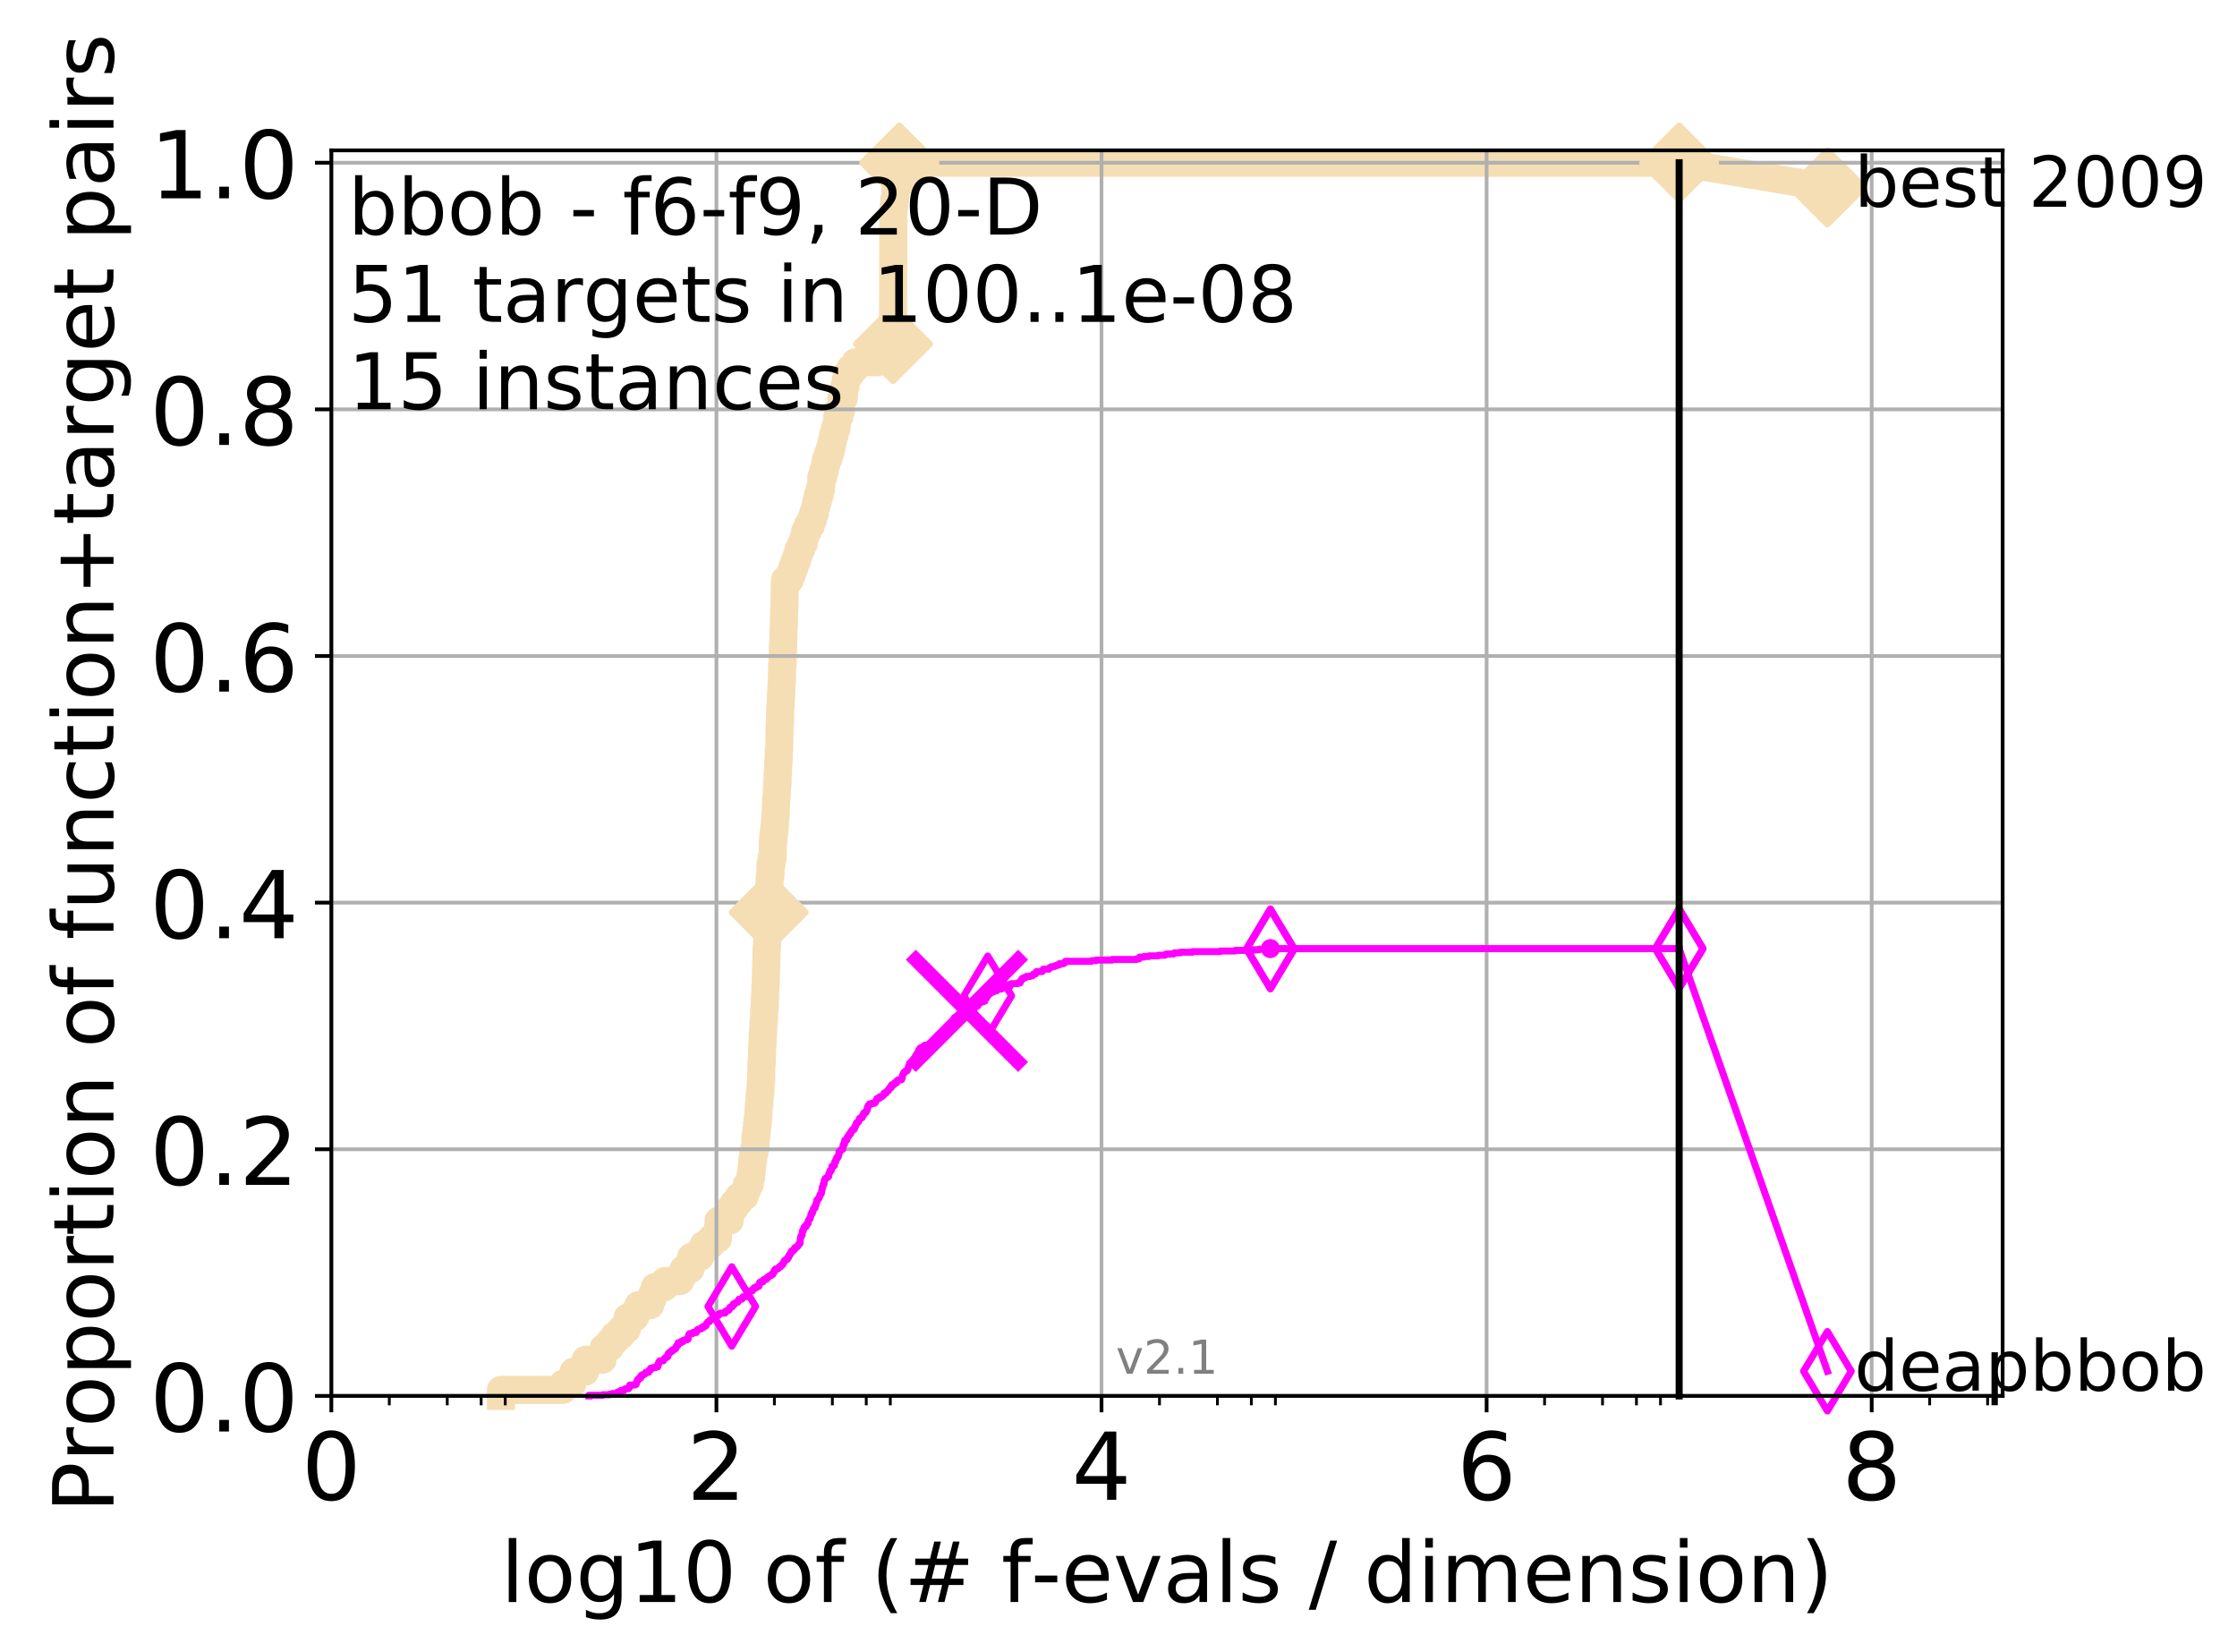 <?xml version="1.0" encoding="utf-8" standalone="no"?>
<!DOCTYPE svg PUBLIC "-//W3C//DTD SVG 1.1//EN"
  "http://www.w3.org/Graphics/SVG/1.1/DTD/svg11.dtd">
<!-- Created with matplotlib (http://matplotlib.org/) -->
<svg height="353pt" version="1.1" viewBox="0 0 478 353" width="478pt" xmlns="http://www.w3.org/2000/svg" xmlns:xlink="http://www.w3.org/1999/xlink">
 <defs>
  <style type="text/css">
*{stroke-linecap:butt;stroke-linejoin:round;}
  </style>
 </defs>
 <g id="figure_1">
  <g id="patch_1">
   <path d="M 0 353.222 
L 478.829 353.222 
L 478.829 0 
L 0 0 
z
" style="fill:#ffffff;"/>
  </g>
  <g id="axes_1">
   <g id="patch_2">
    <path d="M 70.8 298.245 
L 427.92 298.245 
L 427.92 32.133 
L 70.8 32.133 
z
" style="fill:#ffffff;"/>
   </g>
   <g id="line2d_1">
    <path d="M 107.039 298.245 
L 107.039 296.954 
L 120.285 296.954 
L 120.285 295.662 
L 122.296 295.662 
L 122.296 294.371 
L 122.544 294.371 
L 122.544 293.079 
L 125.029 293.079 
L 125.029 291.788 
L 125.157 291.788 
L 125.157 290.496 
L 128.774 290.496 
L 128.774 289.204 
L 129.016 289.204 
L 129.016 287.913 
L 130.34 287.913 
L 130.34 286.621 
L 131.333 286.621 
L 131.333 285.33 
L 132.698 285.33 
L 132.698 284.038 
L 133.914 284.038 
L 133.914 282.747 
L 134.122 282.747 
L 134.122 281.455 
L 135.703 281.455 
L 135.703 280.164 
L 136.398 280.164 
L 136.398 278.872 
L 138.937 278.872 
L 138.937 277.58 
L 139.423 277.58 
L 139.423 276.289 
L 139.934 276.289 
L 139.934 274.997 
L 142.043 274.997 
L 142.043 273.706 
L 145.333 273.706 
L 145.333 272.414 
L 146.076 272.414 
L 146.076 271.123 
L 147.584 271.123 
L 147.681 268.54 
L 149.605 268.54 
L 149.605 267.248 
L 150.349 267.248 
L 150.349 265.956 
L 151.923 265.956 
L 151.923 264.665 
L 153.413 264.665 
L 153.431 262.082 
L 153.544 262.082 
L 153.544 260.79 
L 155.914 260.79 
L 155.952 258.207 
L 156.915 258.207 
L 156.915 256.916 
L 157.876 256.916 
L 157.876 255.624 
L 159.13 255.624 
L 159.13 254.333 
L 159.595 254.333 
L 159.595 253.041 
L 160.205 253.041 
L 160.205 251.749 
L 160.473 251.749 
L 160.473 250.458 
L 160.62 250.458 
L 160.62 249.166 
L 160.737 249.166 
L 160.737 247.875 
L 160.928 247.875 
L 160.928 246.583 
L 161.174 246.583 
L 161.174 245.292 
L 161.428 245.292 
L 161.439 242.709 
L 161.623 242.709 
L 161.623 241.417 
L 161.772 241.417 
L 161.772 240.125 
L 161.909 240.125 
L 161.909 238.834 
L 162.023 238.834 
L 162.125 236.251 
L 162.233 236.251 
L 162.334 233.668 
L 162.456 233.668 
L 162.562 231.085 
L 162.63 231.085 
L 162.698 227.21 
L 162.776 227.21 
L 162.854 223.335 
L 162.926 223.335 
L 162.993 220.752 
L 163.059 220.752 
L 163.141 218.169 
L 163.232 218.169 
L 163.303 215.586 
L 163.374 215.586 
L 163.459 213.003 
L 163.499 213.003 
L 163.559 210.42 
L 163.618 210.42 
L 163.702 206.545 
L 163.737 206.545 
L 163.81 202.67 
L 163.893 202.67 
L 163.957 200.087 
L 164.044 200.087 
L 164.15 196.213 
L 164.208 196.213 
L 164.308 191.046 
L 164.37 191.046 
L 164.479 187.172 
L 164.639 187.172 
L 164.653 184.589 
L 164.885 184.589 
L 164.885 183.297 
L 165.096 183.297 
L 165.174 179.422 
L 165.273 179.422 
L 165.273 178.131 
L 165.422 178.131 
L 165.422 176.839 
L 165.551 176.839 
L 165.649 174.256 
L 165.75 174.256 
L 165.855 170.381 
L 165.951 170.381 
L 166.042 167.798 
L 166.12 167.798 
L 166.18 165.215 
L 166.249 165.215 
L 166.3 162.632 
L 166.368 162.632 
L 166.423 160.049 
L 166.491 160.049 
L 166.588 154.883 
L 166.655 154.883 
L 166.726 151.008 
L 166.801 151.008 
L 166.879 148.425 
L 166.941 148.425 
L 167.007 145.842 
L 167.056 145.842 
L 167.137 141.967 
L 167.198 141.967 
L 167.299 138.093 
L 167.34 138.093 
L 167.428 134.218 
L 167.472 134.218 
L 167.56 130.343 
L 167.599 130.343 
L 167.694 125.177 
L 167.734 125.177 
L 167.734 123.885 
L 168.796 123.885 
L 168.796 122.594 
L 169.275 122.594 
L 169.275 121.302 
L 169.742 121.302 
L 169.742 120.011 
L 170.227 120.011 
L 170.227 118.719 
L 170.64 118.719 
L 170.64 117.428 
L 171.207 117.428 
L 171.207 116.136 
L 171.743 116.136 
L 171.743 114.845 
L 172.027 114.845 
L 172.027 113.553 
L 172.584 113.553 
L 172.584 112.261 
L 173.296 112.261 
L 173.296 110.97 
L 173.757 110.97 
L 173.757 109.678 
L 174.13 109.678 
L 174.13 108.387 
L 174.408 108.387 
L 174.408 107.095 
L 174.762 107.095 
L 174.762 105.804 
L 175.159 105.804 
L 175.159 104.512 
L 175.45 104.512 
L 175.491 101.929 
L 175.909 101.929 
L 175.909 100.637 
L 176.24 100.637 
L 176.24 99.346 
L 176.514 99.346 
L 176.514 98.054 
L 176.982 98.054 
L 176.982 96.763 
L 177.427 96.763 
L 177.427 95.471 
L 177.751 95.471 
L 177.751 94.18 
L 178.016 94.18 
L 178.016 92.888 
L 178.367 92.888 
L 178.367 91.597 
L 178.747 91.597 
L 178.747 90.305 
L 178.91 90.305 
L 178.91 89.013 
L 179.363 89.013 
L 179.363 87.722 
L 179.701 87.722 
L 179.789 85.139 
L 180.299 85.139 
L 180.398 82.556 
L 180.696 82.556 
L 180.696 81.264 
L 180.932 81.264 
L 180.932 79.973 
L 181.739 79.973 
L 181.739 78.681 
L 182.808 78.681 
L 182.808 77.389 
L 187.493 77.389 
L 187.493 76.098 
L 190.558 76.098 
L 190.558 74.806 
L 190.816 74.806 
L 190.888 45.101 
L 190.966 45.101 
L 190.966 43.809 
L 191.113 43.809 
L 191.113 42.517 
L 191.292 42.517 
L 191.349 39.934 
L 191.417 39.934 
L 191.417 38.643 
L 191.624 38.643 
L 191.624 37.351 
L 191.923 37.351 
L 191.923 36.06 
L 192.169 36.06 
L 192.169 34.768 
L 358.8 34.768 
L 358.8 34.768 
" style="fill:none;stroke:#f5deb3;stroke-linecap:square;stroke-width:6;"/>
   </g>
   <g id="line2d_2"/>
   <g id="line2d_3">
    <path d="M 358.8 34.768 
L 390.48 40.038 
" style="fill:none;stroke:#f5deb3;stroke-linecap:square;stroke-width:6;"/>
    <defs>
     <path d="M -0 7.778 
L 7.778 0 
L 0 -7.778 
L -7.778 -0 
z
" id="m0b60276005" style="stroke:#f5deb3;stroke-linejoin:miter;stroke-width:1.5;"/>
    </defs>
    <g>
     <use style="fill:#f5deb3;stroke:#f5deb3;stroke-linejoin:miter;stroke-width:1.5;" x="358.8" xlink:href="#m0b60276005" y="34.768"/>
     <use style="fill:#f5deb3;stroke:#f5deb3;stroke-linejoin:miter;stroke-width:1.5;" x="390.48" xlink:href="#m0b60276005" y="40.038"/>
    </g>
   </g>
   <g id="matplotlib.axis_1">
    <g id="xtick_1">
     <g id="line2d_4">
      <path clip-path="url(#p1c8615ef7b)" d="M 70.8 298.245 
L 70.8 32.133 
" style="fill:none;stroke:#b0b0b0;stroke-linecap:square;stroke-width:0.8;"/>
     </g>
     <g id="line2d_5">
      <defs>
       <path d="M 0 0 
L 0 3.5 
" id="m0d1764dac8" style="stroke:#000000;stroke-width:0.8;"/>
      </defs>
      <g>
       <use style="stroke:#000000;stroke-width:0.8;" x="70.8" xlink:href="#m0d1764dac8" y="298.245"/>
      </g>
     </g>
     <g id="text_1">
      <!-- 0 -->
      <defs>
       <path d="M 31.781 66.406 
Q 24.172 66.406 20.328 58.906 
Q 16.5 51.422 16.5 36.375 
Q 16.5 21.391 20.328 13.891 
Q 24.172 6.391 31.781 6.391 
Q 39.453 6.391 43.281 13.891 
Q 47.125 21.391 47.125 36.375 
Q 47.125 51.422 43.281 58.906 
Q 39.453 66.406 31.781 66.406 
M 31.781 74.219 
Q 44.047 74.219 50.516 64.516 
Q 56.984 54.828 56.984 36.375 
Q 56.984 17.969 50.516 8.266 
Q 44.047 -1.422 31.781 -1.422 
Q 19.531 -1.422 13.062 8.266 
Q 6.594 17.969 6.594 36.375 
Q 6.594 54.828 13.062 64.516 
Q 19.531 74.219 31.781 74.219 
" id="DejaVuSans-30"/>
      </defs>
      <g transform="translate(64.438 320.442)scale(0.2 -0.2)">
       <use xlink:href="#DejaVuSans-30"/>
      </g>
     </g>
    </g>
    <g id="xtick_2">
     <g id="line2d_6">
      <path clip-path="url(#p1c8615ef7b)" d="M 153.086 298.245 
L 153.086 32.133 
" style="fill:none;stroke:#b0b0b0;stroke-linecap:square;stroke-width:0.8;"/>
     </g>
     <g id="line2d_7">
      <g>
       <use style="stroke:#000000;stroke-width:0.8;" x="153.086" xlink:href="#m0d1764dac8" y="298.245"/>
      </g>
     </g>
     <g id="text_2">
      <!-- 2 -->
      <defs>
       <path d="M 19.188 8.297 
L 53.609 8.297 
L 53.609 0 
L 7.328 0 
L 7.328 8.297 
Q 12.938 14.109 22.625 23.891 
Q 32.328 33.688 34.812 36.531 
Q 39.547 41.844 41.422 45.531 
Q 43.312 49.219 43.312 52.781 
Q 43.312 58.594 39.234 62.25 
Q 35.156 65.922 28.609 65.922 
Q 23.969 65.922 18.812 64.312 
Q 13.672 62.703 7.812 59.422 
L 7.812 69.391 
Q 13.766 71.781 18.938 73 
Q 24.125 74.219 28.422 74.219 
Q 39.75 74.219 46.484 68.547 
Q 53.219 62.891 53.219 53.422 
Q 53.219 48.922 51.531 44.891 
Q 49.859 40.875 45.406 35.406 
Q 44.188 33.984 37.641 27.219 
Q 31.109 20.453 19.188 8.297 
" id="DejaVuSans-32"/>
      </defs>
      <g transform="translate(146.723 320.442)scale(0.2 -0.2)">
       <use xlink:href="#DejaVuSans-32"/>
      </g>
     </g>
    </g>
    <g id="xtick_3">
     <g id="line2d_8">
      <path clip-path="url(#p1c8615ef7b)" d="M 235.371 298.245 
L 235.371 32.133 
" style="fill:none;stroke:#b0b0b0;stroke-linecap:square;stroke-width:0.8;"/>
     </g>
     <g id="line2d_9">
      <g>
       <use style="stroke:#000000;stroke-width:0.8;" x="235.371" xlink:href="#m0d1764dac8" y="298.245"/>
      </g>
     </g>
     <g id="text_3">
      <!-- 4 -->
      <defs>
       <path d="M 37.797 64.312 
L 12.891 25.391 
L 37.797 25.391 
z
M 35.203 72.906 
L 47.609 72.906 
L 47.609 25.391 
L 58.016 25.391 
L 58.016 17.188 
L 47.609 17.188 
L 47.609 0 
L 37.797 0 
L 37.797 17.188 
L 4.891 17.188 
L 4.891 26.703 
z
" id="DejaVuSans-34"/>
      </defs>
      <g transform="translate(229.009 320.442)scale(0.2 -0.2)">
       <use xlink:href="#DejaVuSans-34"/>
      </g>
     </g>
    </g>
    <g id="xtick_4">
     <g id="line2d_10">
      <path clip-path="url(#p1c8615ef7b)" d="M 317.657 298.245 
L 317.657 32.133 
" style="fill:none;stroke:#b0b0b0;stroke-linecap:square;stroke-width:0.8;"/>
     </g>
     <g id="line2d_11">
      <g>
       <use style="stroke:#000000;stroke-width:0.8;" x="317.657" xlink:href="#m0d1764dac8" y="298.245"/>
      </g>
     </g>
     <g id="text_4">
      <!-- 6 -->
      <defs>
       <path d="M 33.016 40.375 
Q 26.375 40.375 22.484 35.828 
Q 18.609 31.297 18.609 23.391 
Q 18.609 15.531 22.484 10.953 
Q 26.375 6.391 33.016 6.391 
Q 39.656 6.391 43.531 10.953 
Q 47.406 15.531 47.406 23.391 
Q 47.406 31.297 43.531 35.828 
Q 39.656 40.375 33.016 40.375 
M 52.594 71.297 
L 52.594 62.312 
Q 48.875 64.062 45.094 64.984 
Q 41.312 65.922 37.594 65.922 
Q 27.828 65.922 22.672 59.328 
Q 17.531 52.734 16.797 39.406 
Q 19.672 43.656 24.016 45.922 
Q 28.375 48.188 33.594 48.188 
Q 44.578 48.188 50.953 41.516 
Q 57.328 34.859 57.328 23.391 
Q 57.328 12.156 50.688 5.359 
Q 44.047 -1.422 33.016 -1.422 
Q 20.359 -1.422 13.672 8.266 
Q 6.984 17.969 6.984 36.375 
Q 6.984 53.656 15.188 63.938 
Q 23.391 74.219 37.203 74.219 
Q 40.922 74.219 44.703 73.484 
Q 48.484 72.75 52.594 71.297 
" id="DejaVuSans-36"/>
      </defs>
      <g transform="translate(311.295 320.442)scale(0.2 -0.2)">
       <use xlink:href="#DejaVuSans-36"/>
      </g>
     </g>
    </g>
    <g id="xtick_5">
     <g id="line2d_12">
      <path clip-path="url(#p1c8615ef7b)" d="M 399.943 298.245 
L 399.943 32.133 
" style="fill:none;stroke:#b0b0b0;stroke-linecap:square;stroke-width:0.8;"/>
     </g>
     <g id="line2d_13">
      <g>
       <use style="stroke:#000000;stroke-width:0.8;" x="399.943" xlink:href="#m0d1764dac8" y="298.245"/>
      </g>
     </g>
     <g id="text_5">
      <!-- 8 -->
      <defs>
       <path d="M 31.781 34.625 
Q 24.75 34.625 20.719 30.859 
Q 16.703 27.094 16.703 20.516 
Q 16.703 13.922 20.719 10.156 
Q 24.75 6.391 31.781 6.391 
Q 38.812 6.391 42.859 10.172 
Q 46.922 13.969 46.922 20.516 
Q 46.922 27.094 42.891 30.859 
Q 38.875 34.625 31.781 34.625 
M 21.922 38.812 
Q 15.578 40.375 12.031 44.719 
Q 8.5 49.078 8.5 55.328 
Q 8.5 64.062 14.719 69.141 
Q 20.953 74.219 31.781 74.219 
Q 42.672 74.219 48.875 69.141 
Q 55.078 64.062 55.078 55.328 
Q 55.078 49.078 51.531 44.719 
Q 48 40.375 41.703 38.812 
Q 48.828 37.156 52.797 32.312 
Q 56.781 27.484 56.781 20.516 
Q 56.781 9.906 50.312 4.234 
Q 43.844 -1.422 31.781 -1.422 
Q 19.734 -1.422 13.25 4.234 
Q 6.781 9.906 6.781 20.516 
Q 6.781 27.484 10.781 32.312 
Q 14.797 37.156 21.922 38.812 
M 18.312 54.391 
Q 18.312 48.734 21.844 45.562 
Q 25.391 42.391 31.781 42.391 
Q 38.141 42.391 41.719 45.562 
Q 45.312 48.734 45.312 54.391 
Q 45.312 60.062 41.719 63.234 
Q 38.141 66.406 31.781 66.406 
Q 25.391 66.406 21.844 63.234 
Q 18.312 60.062 18.312 54.391 
" id="DejaVuSans-38"/>
      </defs>
      <g transform="translate(393.58 320.442)scale(0.2 -0.2)">
       <use xlink:href="#DejaVuSans-38"/>
      </g>
     </g>
    </g>
    <g id="xtick_6">
     <g id="line2d_14">
      <defs>
       <path d="M 0 0 
L 0 2 
" id="m8e123cdeae" style="stroke:#000000;stroke-width:0.6;"/>
      </defs>
      <g>
       <use style="stroke:#000000;stroke-width:0.6;" x="83.185" xlink:href="#m8e123cdeae" y="298.245"/>
      </g>
     </g>
    </g>
    <g id="xtick_7">
     <g id="line2d_15">
      <g>
       <use style="stroke:#000000;stroke-width:0.6;" x="95.57" xlink:href="#m8e123cdeae" y="298.245"/>
      </g>
     </g>
    </g>
    <g id="xtick_8">
     <g id="line2d_16">
      <g>
       <use style="stroke:#000000;stroke-width:0.6;" x="102.815" xlink:href="#m8e123cdeae" y="298.245"/>
      </g>
     </g>
    </g>
    <g id="xtick_9">
     <g id="line2d_17">
      <g>
       <use style="stroke:#000000;stroke-width:0.6;" x="107.956" xlink:href="#m8e123cdeae" y="298.245"/>
      </g>
     </g>
    </g>
    <g id="xtick_10">
     <g id="line2d_18">
      <g>
       <use style="stroke:#000000;stroke-width:0.6;" x="165.471" xlink:href="#m8e123cdeae" y="298.245"/>
      </g>
     </g>
    </g>
    <g id="xtick_11">
     <g id="line2d_19">
      <g>
       <use style="stroke:#000000;stroke-width:0.6;" x="177.856" xlink:href="#m8e123cdeae" y="298.245"/>
      </g>
     </g>
    </g>
    <g id="xtick_12">
     <g id="line2d_20">
      <g>
       <use style="stroke:#000000;stroke-width:0.6;" x="185.101" xlink:href="#m8e123cdeae" y="298.245"/>
      </g>
     </g>
    </g>
    <g id="xtick_13">
     <g id="line2d_21">
      <g>
       <use style="stroke:#000000;stroke-width:0.6;" x="190.241" xlink:href="#m8e123cdeae" y="298.245"/>
      </g>
     </g>
    </g>
    <g id="xtick_14">
     <g id="line2d_22">
      <g>
       <use style="stroke:#000000;stroke-width:0.6;" x="247.757" xlink:href="#m8e123cdeae" y="298.245"/>
      </g>
     </g>
    </g>
    <g id="xtick_15">
     <g id="line2d_23">
      <g>
       <use style="stroke:#000000;stroke-width:0.6;" x="260.142" xlink:href="#m8e123cdeae" y="298.245"/>
      </g>
     </g>
    </g>
    <g id="xtick_16">
     <g id="line2d_24">
      <g>
       <use style="stroke:#000000;stroke-width:0.6;" x="267.387" xlink:href="#m8e123cdeae" y="298.245"/>
      </g>
     </g>
    </g>
    <g id="xtick_17">
     <g id="line2d_25">
      <g>
       <use style="stroke:#000000;stroke-width:0.6;" x="272.527" xlink:href="#m8e123cdeae" y="298.245"/>
      </g>
     </g>
    </g>
    <g id="xtick_18">
     <g id="line2d_26">
      <g>
       <use style="stroke:#000000;stroke-width:0.6;" x="330.042" xlink:href="#m8e123cdeae" y="298.245"/>
      </g>
     </g>
    </g>
    <g id="xtick_19">
     <g id="line2d_27">
      <g>
       <use style="stroke:#000000;stroke-width:0.6;" x="342.428" xlink:href="#m8e123cdeae" y="298.245"/>
      </g>
     </g>
    </g>
    <g id="xtick_20">
     <g id="line2d_28">
      <g>
       <use style="stroke:#000000;stroke-width:0.6;" x="349.673" xlink:href="#m8e123cdeae" y="298.245"/>
      </g>
     </g>
    </g>
    <g id="xtick_21">
     <g id="line2d_29">
      <g>
       <use style="stroke:#000000;stroke-width:0.6;" x="354.813" xlink:href="#m8e123cdeae" y="298.245"/>
      </g>
     </g>
    </g>
    <g id="xtick_22">
     <g id="line2d_30">
      <g>
       <use style="stroke:#000000;stroke-width:0.6;" x="412.328" xlink:href="#m8e123cdeae" y="298.245"/>
      </g>
     </g>
    </g>
    <g id="xtick_23">
     <g id="line2d_31">
      <g>
       <use style="stroke:#000000;stroke-width:0.6;" x="424.713" xlink:href="#m8e123cdeae" y="298.245"/>
      </g>
     </g>
    </g>
    <g id="text_6">
     <!-- log10 of (# f-evals / dimension) -->
     <defs>
      <path d="M 9.422 75.984 
L 18.406 75.984 
L 18.406 0 
L 9.422 0 
z
" id="DejaVuSans-6c"/>
      <path d="M 30.609 48.391 
Q 23.391 48.391 19.188 42.75 
Q 14.984 37.109 14.984 27.297 
Q 14.984 17.484 19.156 11.844 
Q 23.344 6.203 30.609 6.203 
Q 37.797 6.203 41.984 11.859 
Q 46.188 17.531 46.188 27.297 
Q 46.188 37.016 41.984 42.703 
Q 37.797 48.391 30.609 48.391 
M 30.609 56 
Q 42.328 56 49.016 48.375 
Q 55.719 40.766 55.719 27.297 
Q 55.719 13.875 49.016 6.219 
Q 42.328 -1.422 30.609 -1.422 
Q 18.844 -1.422 12.172 6.219 
Q 5.516 13.875 5.516 27.297 
Q 5.516 40.766 12.172 48.375 
Q 18.844 56 30.609 56 
" id="DejaVuSans-6f"/>
      <path d="M 45.406 27.984 
Q 45.406 37.75 41.375 43.109 
Q 37.359 48.484 30.078 48.484 
Q 22.859 48.484 18.828 43.109 
Q 14.797 37.75 14.797 27.984 
Q 14.797 18.266 18.828 12.891 
Q 22.859 7.516 30.078 7.516 
Q 37.359 7.516 41.375 12.891 
Q 45.406 18.266 45.406 27.984 
M 54.391 6.781 
Q 54.391 -7.172 48.188 -13.984 
Q 42 -20.797 29.203 -20.797 
Q 24.469 -20.797 20.266 -20.094 
Q 16.062 -19.391 12.109 -17.922 
L 12.109 -9.188 
Q 16.062 -11.328 19.922 -12.344 
Q 23.781 -13.375 27.781 -13.375 
Q 36.625 -13.375 41.016 -8.766 
Q 45.406 -4.156 45.406 5.172 
L 45.406 9.625 
Q 42.625 4.781 38.281 2.391 
Q 33.938 0 27.875 0 
Q 17.828 0 11.672 7.656 
Q 5.516 15.328 5.516 27.984 
Q 5.516 40.672 11.672 48.328 
Q 17.828 56 27.875 56 
Q 33.938 56 38.281 53.609 
Q 42.625 51.219 45.406 46.391 
L 45.406 54.688 
L 54.391 54.688 
z
" id="DejaVuSans-67"/>
      <path d="M 12.406 8.297 
L 28.516 8.297 
L 28.516 63.922 
L 10.984 60.406 
L 10.984 69.391 
L 28.422 72.906 
L 38.281 72.906 
L 38.281 8.297 
L 54.391 8.297 
L 54.391 0 
L 12.406 0 
z
" id="DejaVuSans-31"/>
      <path id="DejaVuSans-20"/>
      <path d="M 37.109 75.984 
L 37.109 68.5 
L 28.516 68.5 
Q 23.688 68.5 21.797 66.547 
Q 19.922 64.594 19.922 59.516 
L 19.922 54.688 
L 34.719 54.688 
L 34.719 47.703 
L 19.922 47.703 
L 19.922 0 
L 10.891 0 
L 10.891 47.703 
L 2.297 47.703 
L 2.297 54.688 
L 10.891 54.688 
L 10.891 58.5 
Q 10.891 67.625 15.141 71.797 
Q 19.391 75.984 28.609 75.984 
z
" id="DejaVuSans-66"/>
      <path d="M 31 75.875 
Q 24.469 64.656 21.281 53.656 
Q 18.109 42.672 18.109 31.391 
Q 18.109 20.125 21.312 9.062 
Q 24.516 -2 31 -13.188 
L 23.188 -13.188 
Q 15.875 -1.703 12.234 9.375 
Q 8.594 20.453 8.594 31.391 
Q 8.594 42.281 12.203 53.312 
Q 15.828 64.359 23.188 75.875 
z
" id="DejaVuSans-28"/>
      <path d="M 51.125 44 
L 36.922 44 
L 32.812 27.688 
L 47.125 27.688 
z
M 43.797 71.781 
L 38.719 51.516 
L 52.984 51.516 
L 58.109 71.781 
L 65.922 71.781 
L 60.891 51.516 
L 76.125 51.516 
L 76.125 44 
L 58.984 44 
L 54.984 27.688 
L 70.516 27.688 
L 70.516 20.219 
L 53.078 20.219 
L 48 0 
L 40.188 0 
L 45.219 20.219 
L 30.906 20.219 
L 25.875 0 
L 18.016 0 
L 23.094 20.219 
L 7.719 20.219 
L 7.719 27.688 
L 24.906 27.688 
L 29 44 
L 13.281 44 
L 13.281 51.516 
L 30.906 51.516 
L 35.891 71.781 
z
" id="DejaVuSans-23"/>
      <path d="M 4.891 31.391 
L 31.203 31.391 
L 31.203 23.391 
L 4.891 23.391 
z
" id="DejaVuSans-2d"/>
      <path d="M 56.203 29.594 
L 56.203 25.203 
L 14.891 25.203 
Q 15.484 15.922 20.484 11.062 
Q 25.484 6.203 34.422 6.203 
Q 39.594 6.203 44.453 7.469 
Q 49.312 8.734 54.109 11.281 
L 54.109 2.781 
Q 49.266 0.734 44.188 -0.344 
Q 39.109 -1.422 33.891 -1.422 
Q 20.797 -1.422 13.156 6.188 
Q 5.516 13.812 5.516 26.812 
Q 5.516 40.234 12.766 48.109 
Q 20.016 56 32.328 56 
Q 43.359 56 49.781 48.891 
Q 56.203 41.797 56.203 29.594 
M 47.219 32.234 
Q 47.125 39.594 43.094 43.984 
Q 39.062 48.391 32.422 48.391 
Q 24.906 48.391 20.391 44.141 
Q 15.875 39.891 15.188 32.172 
z
" id="DejaVuSans-65"/>
      <path d="M 2.984 54.688 
L 12.5 54.688 
L 29.594 8.797 
L 46.688 54.688 
L 56.203 54.688 
L 35.688 0 
L 23.484 0 
z
" id="DejaVuSans-76"/>
      <path d="M 34.281 27.484 
Q 23.391 27.484 19.188 25 
Q 14.984 22.516 14.984 16.5 
Q 14.984 11.719 18.141 8.906 
Q 21.297 6.109 26.703 6.109 
Q 34.188 6.109 38.703 11.406 
Q 43.219 16.703 43.219 25.484 
L 43.219 27.484 
z
M 52.203 31.203 
L 52.203 0 
L 43.219 0 
L 43.219 8.297 
Q 40.141 3.328 35.547 0.953 
Q 30.953 -1.422 24.312 -1.422 
Q 15.922 -1.422 10.953 3.297 
Q 6 8.016 6 15.922 
Q 6 25.141 12.172 29.828 
Q 18.359 34.516 30.609 34.516 
L 43.219 34.516 
L 43.219 35.406 
Q 43.219 41.609 39.141 45 
Q 35.062 48.391 27.688 48.391 
Q 23 48.391 18.547 47.266 
Q 14.109 46.141 10.016 43.891 
L 10.016 52.203 
Q 14.938 54.109 19.578 55.047 
Q 24.219 56 28.609 56 
Q 40.484 56 46.344 49.844 
Q 52.203 43.703 52.203 31.203 
" id="DejaVuSans-61"/>
      <path d="M 44.281 53.078 
L 44.281 44.578 
Q 40.484 46.531 36.375 47.5 
Q 32.281 48.484 27.875 48.484 
Q 21.188 48.484 17.844 46.438 
Q 14.5 44.391 14.5 40.281 
Q 14.5 37.156 16.891 35.375 
Q 19.281 33.594 26.516 31.984 
L 29.594 31.297 
Q 39.156 29.25 43.188 25.516 
Q 47.219 21.781 47.219 15.094 
Q 47.219 7.469 41.188 3.016 
Q 35.156 -1.422 24.609 -1.422 
Q 20.219 -1.422 15.453 -0.562 
Q 10.688 0.297 5.422 2 
L 5.422 11.281 
Q 10.406 8.688 15.234 7.391 
Q 20.062 6.109 24.812 6.109 
Q 31.156 6.109 34.562 8.281 
Q 37.984 10.453 37.984 14.406 
Q 37.984 18.062 35.516 20.016 
Q 33.062 21.969 24.703 23.781 
L 21.578 24.516 
Q 13.234 26.266 9.516 29.906 
Q 5.812 33.547 5.812 39.891 
Q 5.812 47.609 11.281 51.797 
Q 16.75 56 26.812 56 
Q 31.781 56 36.172 55.266 
Q 40.578 54.547 44.281 53.078 
" id="DejaVuSans-73"/>
      <path d="M 25.391 72.906 
L 33.688 72.906 
L 8.297 -9.281 
L 0 -9.281 
z
" id="DejaVuSans-2f"/>
      <path d="M 45.406 46.391 
L 45.406 75.984 
L 54.391 75.984 
L 54.391 0 
L 45.406 0 
L 45.406 8.203 
Q 42.578 3.328 38.25 0.953 
Q 33.938 -1.422 27.875 -1.422 
Q 17.969 -1.422 11.734 6.484 
Q 5.516 14.406 5.516 27.297 
Q 5.516 40.188 11.734 48.094 
Q 17.969 56 27.875 56 
Q 33.938 56 38.25 53.625 
Q 42.578 51.266 45.406 46.391 
M 14.797 27.297 
Q 14.797 17.391 18.875 11.75 
Q 22.953 6.109 30.078 6.109 
Q 37.203 6.109 41.297 11.75 
Q 45.406 17.391 45.406 27.297 
Q 45.406 37.203 41.297 42.844 
Q 37.203 48.484 30.078 48.484 
Q 22.953 48.484 18.875 42.844 
Q 14.797 37.203 14.797 27.297 
" id="DejaVuSans-64"/>
      <path d="M 9.422 54.688 
L 18.406 54.688 
L 18.406 0 
L 9.422 0 
z
M 9.422 75.984 
L 18.406 75.984 
L 18.406 64.594 
L 9.422 64.594 
z
" id="DejaVuSans-69"/>
      <path d="M 52 44.188 
Q 55.375 50.25 60.062 53.125 
Q 64.75 56 71.094 56 
Q 79.641 56 84.281 50.016 
Q 88.922 44.047 88.922 33.016 
L 88.922 0 
L 79.891 0 
L 79.891 32.719 
Q 79.891 40.578 77.094 44.375 
Q 74.312 48.188 68.609 48.188 
Q 61.625 48.188 57.562 43.547 
Q 53.516 38.922 53.516 30.906 
L 53.516 0 
L 44.484 0 
L 44.484 32.719 
Q 44.484 40.625 41.703 44.406 
Q 38.922 48.188 33.109 48.188 
Q 26.219 48.188 22.156 43.531 
Q 18.109 38.875 18.109 30.906 
L 18.109 0 
L 9.078 0 
L 9.078 54.688 
L 18.109 54.688 
L 18.109 46.188 
Q 21.188 51.219 25.484 53.609 
Q 29.781 56 35.688 56 
Q 41.656 56 45.828 52.969 
Q 50 49.953 52 44.188 
" id="DejaVuSans-6d"/>
      <path d="M 54.891 33.016 
L 54.891 0 
L 45.906 0 
L 45.906 32.719 
Q 45.906 40.484 42.875 44.328 
Q 39.844 48.188 33.797 48.188 
Q 26.516 48.188 22.312 43.547 
Q 18.109 38.922 18.109 30.906 
L 18.109 0 
L 9.078 0 
L 9.078 54.688 
L 18.109 54.688 
L 18.109 46.188 
Q 21.344 51.125 25.703 53.562 
Q 30.078 56 35.797 56 
Q 45.219 56 50.047 50.172 
Q 54.891 44.344 54.891 33.016 
" id="DejaVuSans-6e"/>
      <path d="M 8.016 75.875 
L 15.828 75.875 
Q 23.141 64.359 26.781 53.312 
Q 30.422 42.281 30.422 31.391 
Q 30.422 20.453 26.781 9.375 
Q 23.141 -1.703 15.828 -13.188 
L 8.016 -13.188 
Q 14.5 -2 17.703 9.062 
Q 20.906 20.125 20.906 31.391 
Q 20.906 42.672 17.703 53.656 
Q 14.5 64.656 8.016 75.875 
" id="DejaVuSans-29"/>
     </defs>
     <g transform="translate(107.015 342.279)scale(0.18 -0.18)">
      <use xlink:href="#DejaVuSans-6c"/>
      <use x="27.783" xlink:href="#DejaVuSans-6f"/>
      <use x="88.965" xlink:href="#DejaVuSans-67"/>
      <use x="152.441" xlink:href="#DejaVuSans-31"/>
      <use x="216.064" xlink:href="#DejaVuSans-30"/>
      <use x="279.688" xlink:href="#DejaVuSans-20"/>
      <use x="311.475" xlink:href="#DejaVuSans-6f"/>
      <use x="372.656" xlink:href="#DejaVuSans-66"/>
      <use x="407.861" xlink:href="#DejaVuSans-20"/>
      <use x="439.648" xlink:href="#DejaVuSans-28"/>
      <use x="478.662" xlink:href="#DejaVuSans-23"/>
      <use x="562.451" xlink:href="#DejaVuSans-20"/>
      <use x="594.238" xlink:href="#DejaVuSans-66"/>
      <use x="629.365" xlink:href="#DejaVuSans-2d"/>
      <use x="665.449" xlink:href="#DejaVuSans-65"/>
      <use x="726.973" xlink:href="#DejaVuSans-76"/>
      <use x="786.152" xlink:href="#DejaVuSans-61"/>
      <use x="847.432" xlink:href="#DejaVuSans-6c"/>
      <use x="875.215" xlink:href="#DejaVuSans-73"/>
      <use x="927.314" xlink:href="#DejaVuSans-20"/>
      <use x="959.102" xlink:href="#DejaVuSans-2f"/>
      <use x="992.793" xlink:href="#DejaVuSans-20"/>
      <use x="1024.58" xlink:href="#DejaVuSans-64"/>
      <use x="1088.057" xlink:href="#DejaVuSans-69"/>
      <use x="1115.84" xlink:href="#DejaVuSans-6d"/>
      <use x="1213.252" xlink:href="#DejaVuSans-65"/>
      <use x="1274.775" xlink:href="#DejaVuSans-6e"/>
      <use x="1338.154" xlink:href="#DejaVuSans-73"/>
      <use x="1390.254" xlink:href="#DejaVuSans-69"/>
      <use x="1418.037" xlink:href="#DejaVuSans-6f"/>
      <use x="1479.219" xlink:href="#DejaVuSans-6e"/>
      <use x="1542.598" xlink:href="#DejaVuSans-29"/>
     </g>
    </g>
   </g>
   <g id="matplotlib.axis_2">
    <g id="ytick_1">
     <g id="line2d_32">
      <path clip-path="url(#p1c8615ef7b)" d="M 70.8 298.245 
L 427.92 298.245 
" style="fill:none;stroke:#b0b0b0;stroke-linecap:square;stroke-width:0.8;"/>
     </g>
     <g id="line2d_33">
      <defs>
       <path d="M 0 0 
L -3.5 0 
" id="mcf2c3dacde" style="stroke:#000000;stroke-width:0.8;"/>
      </defs>
      <g>
       <use style="stroke:#000000;stroke-width:0.8;" x="70.8" xlink:href="#mcf2c3dacde" y="298.245"/>
      </g>
     </g>
     <g id="text_7">
      <!-- 0.0 -->
      <defs>
       <path d="M 10.688 12.406 
L 21 12.406 
L 21 0 
L 10.688 0 
z
" id="DejaVuSans-2e"/>
      </defs>
      <g transform="translate(31.994 305.844)scale(0.2 -0.2)">
       <use xlink:href="#DejaVuSans-30"/>
       <use x="63.623" xlink:href="#DejaVuSans-2e"/>
       <use x="95.41" xlink:href="#DejaVuSans-30"/>
      </g>
     </g>
    </g>
    <g id="ytick_2">
     <g id="line2d_34">
      <path clip-path="url(#p1c8615ef7b)" d="M 70.8 245.55 
L 427.92 245.55 
" style="fill:none;stroke:#b0b0b0;stroke-linecap:square;stroke-width:0.8;"/>
     </g>
     <g id="line2d_35">
      <g>
       <use style="stroke:#000000;stroke-width:0.8;" x="70.8" xlink:href="#mcf2c3dacde" y="245.55"/>
      </g>
     </g>
     <g id="text_8">
      <!-- 0.2 -->
      <g transform="translate(31.994 253.148)scale(0.2 -0.2)">
       <use xlink:href="#DejaVuSans-30"/>
       <use x="63.623" xlink:href="#DejaVuSans-2e"/>
       <use x="95.41" xlink:href="#DejaVuSans-32"/>
      </g>
     </g>
    </g>
    <g id="ytick_3">
     <g id="line2d_36">
      <path clip-path="url(#p1c8615ef7b)" d="M 70.8 192.854 
L 427.92 192.854 
" style="fill:none;stroke:#b0b0b0;stroke-linecap:square;stroke-width:0.8;"/>
     </g>
     <g id="line2d_37">
      <g>
       <use style="stroke:#000000;stroke-width:0.8;" x="70.8" xlink:href="#mcf2c3dacde" y="192.854"/>
      </g>
     </g>
     <g id="text_9">
      <!-- 0.4 -->
      <g transform="translate(31.994 200.453)scale(0.2 -0.2)">
       <use xlink:href="#DejaVuSans-30"/>
       <use x="63.623" xlink:href="#DejaVuSans-2e"/>
       <use x="95.41" xlink:href="#DejaVuSans-34"/>
      </g>
     </g>
    </g>
    <g id="ytick_4">
     <g id="line2d_38">
      <path clip-path="url(#p1c8615ef7b)" d="M 70.8 140.159 
L 427.92 140.159 
" style="fill:none;stroke:#b0b0b0;stroke-linecap:square;stroke-width:0.8;"/>
     </g>
     <g id="line2d_39">
      <g>
       <use style="stroke:#000000;stroke-width:0.8;" x="70.8" xlink:href="#mcf2c3dacde" y="140.159"/>
      </g>
     </g>
     <g id="text_10">
      <!-- 0.6 -->
      <g transform="translate(31.994 147.757)scale(0.2 -0.2)">
       <use xlink:href="#DejaVuSans-30"/>
       <use x="63.623" xlink:href="#DejaVuSans-2e"/>
       <use x="95.41" xlink:href="#DejaVuSans-36"/>
      </g>
     </g>
    </g>
    <g id="ytick_5">
     <g id="line2d_40">
      <path clip-path="url(#p1c8615ef7b)" d="M 70.8 87.464 
L 427.92 87.464 
" style="fill:none;stroke:#b0b0b0;stroke-linecap:square;stroke-width:0.8;"/>
     </g>
     <g id="line2d_41">
      <g>
       <use style="stroke:#000000;stroke-width:0.8;" x="70.8" xlink:href="#mcf2c3dacde" y="87.464"/>
      </g>
     </g>
     <g id="text_11">
      <!-- 0.8 -->
      <g transform="translate(31.994 95.062)scale(0.2 -0.2)">
       <use xlink:href="#DejaVuSans-30"/>
       <use x="63.623" xlink:href="#DejaVuSans-2e"/>
       <use x="95.41" xlink:href="#DejaVuSans-38"/>
      </g>
     </g>
    </g>
    <g id="ytick_6">
     <g id="line2d_42">
      <path clip-path="url(#p1c8615ef7b)" d="M 70.8 34.768 
L 427.92 34.768 
" style="fill:none;stroke:#b0b0b0;stroke-linecap:square;stroke-width:0.8;"/>
     </g>
     <g id="line2d_43">
      <g>
       <use style="stroke:#000000;stroke-width:0.8;" x="70.8" xlink:href="#mcf2c3dacde" y="34.768"/>
      </g>
     </g>
     <g id="text_12">
      <!-- 1.0 -->
      <g transform="translate(31.994 42.367)scale(0.2 -0.2)">
       <use xlink:href="#DejaVuSans-31"/>
       <use x="63.623" xlink:href="#DejaVuSans-2e"/>
       <use x="95.41" xlink:href="#DejaVuSans-30"/>
      </g>
     </g>
    </g>
    <g id="text_13">
     <!-- Proportion of function+target pairs -->
     <defs>
      <path d="M 19.672 64.797 
L 19.672 37.406 
L 32.078 37.406 
Q 38.969 37.406 42.719 40.969 
Q 46.484 44.531 46.484 51.125 
Q 46.484 57.672 42.719 61.234 
Q 38.969 64.797 32.078 64.797 
z
M 9.812 72.906 
L 32.078 72.906 
Q 44.344 72.906 50.609 67.359 
Q 56.891 61.812 56.891 51.125 
Q 56.891 40.328 50.609 34.812 
Q 44.344 29.297 32.078 29.297 
L 19.672 29.297 
L 19.672 0 
L 9.812 0 
z
" id="DejaVuSans-50"/>
      <path d="M 41.109 46.297 
Q 39.594 47.172 37.812 47.578 
Q 36.031 48 33.891 48 
Q 26.266 48 22.188 43.047 
Q 18.109 38.094 18.109 28.812 
L 18.109 0 
L 9.078 0 
L 9.078 54.688 
L 18.109 54.688 
L 18.109 46.188 
Q 20.953 51.172 25.484 53.578 
Q 30.031 56 36.531 56 
Q 37.453 56 38.578 55.875 
Q 39.703 55.766 41.062 55.516 
z
" id="DejaVuSans-72"/>
      <path d="M 18.109 8.203 
L 18.109 -20.797 
L 9.078 -20.797 
L 9.078 54.688 
L 18.109 54.688 
L 18.109 46.391 
Q 20.953 51.266 25.266 53.625 
Q 29.594 56 35.594 56 
Q 45.562 56 51.781 48.094 
Q 58.016 40.188 58.016 27.297 
Q 58.016 14.406 51.781 6.484 
Q 45.562 -1.422 35.594 -1.422 
Q 29.594 -1.422 25.266 0.953 
Q 20.953 3.328 18.109 8.203 
M 48.688 27.297 
Q 48.688 37.203 44.609 42.844 
Q 40.531 48.484 33.406 48.484 
Q 26.266 48.484 22.188 42.844 
Q 18.109 37.203 18.109 27.297 
Q 18.109 17.391 22.188 11.75 
Q 26.266 6.109 33.406 6.109 
Q 40.531 6.109 44.609 11.75 
Q 48.688 17.391 48.688 27.297 
" id="DejaVuSans-70"/>
      <path d="M 18.312 70.219 
L 18.312 54.688 
L 36.812 54.688 
L 36.812 47.703 
L 18.312 47.703 
L 18.312 18.016 
Q 18.312 11.328 20.141 9.422 
Q 21.969 7.516 27.594 7.516 
L 36.812 7.516 
L 36.812 0 
L 27.594 0 
Q 17.188 0 13.234 3.875 
Q 9.281 7.766 9.281 18.016 
L 9.281 47.703 
L 2.688 47.703 
L 2.688 54.688 
L 9.281 54.688 
L 9.281 70.219 
z
" id="DejaVuSans-74"/>
      <path d="M 8.5 21.578 
L 8.5 54.688 
L 17.484 54.688 
L 17.484 21.922 
Q 17.484 14.156 20.5 10.266 
Q 23.531 6.391 29.594 6.391 
Q 36.859 6.391 41.078 11.031 
Q 45.312 15.672 45.312 23.688 
L 45.312 54.688 
L 54.297 54.688 
L 54.297 0 
L 45.312 0 
L 45.312 8.406 
Q 42.047 3.422 37.719 1 
Q 33.406 -1.422 27.688 -1.422 
Q 18.266 -1.422 13.375 4.438 
Q 8.5 10.297 8.5 21.578 
M 31.109 56 
z
" id="DejaVuSans-75"/>
      <path d="M 48.781 52.594 
L 48.781 44.188 
Q 44.969 46.297 41.141 47.344 
Q 37.312 48.391 33.406 48.391 
Q 24.656 48.391 19.812 42.844 
Q 14.984 37.312 14.984 27.297 
Q 14.984 17.281 19.812 11.734 
Q 24.656 6.203 33.406 6.203 
Q 37.312 6.203 41.141 7.25 
Q 44.969 8.297 48.781 10.406 
L 48.781 2.094 
Q 45.016 0.344 40.984 -0.531 
Q 36.969 -1.422 32.422 -1.422 
Q 20.062 -1.422 12.781 6.344 
Q 5.516 14.109 5.516 27.297 
Q 5.516 40.672 12.859 48.328 
Q 20.219 56 33.016 56 
Q 37.156 56 41.109 55.141 
Q 45.062 54.297 48.781 52.594 
" id="DejaVuSans-63"/>
      <path d="M 46 62.703 
L 46 35.5 
L 73.188 35.5 
L 73.188 27.203 
L 46 27.203 
L 46 0 
L 37.797 0 
L 37.797 27.203 
L 10.594 27.203 
L 10.594 35.5 
L 37.797 35.5 
L 37.797 62.703 
z
" id="DejaVuSans-2b"/>
     </defs>
     <g transform="translate(24.25 323.179)rotate(-90)scale(0.18 -0.18)">
      <use xlink:href="#DejaVuSans-50"/>
      <use x="60.287" xlink:href="#DejaVuSans-72"/>
      <use x="101.369" xlink:href="#DejaVuSans-6f"/>
      <use x="162.551" xlink:href="#DejaVuSans-70"/>
      <use x="226.027" xlink:href="#DejaVuSans-6f"/>
      <use x="287.209" xlink:href="#DejaVuSans-72"/>
      <use x="328.322" xlink:href="#DejaVuSans-74"/>
      <use x="367.531" xlink:href="#DejaVuSans-69"/>
      <use x="395.314" xlink:href="#DejaVuSans-6f"/>
      <use x="456.496" xlink:href="#DejaVuSans-6e"/>
      <use x="519.875" xlink:href="#DejaVuSans-20"/>
      <use x="551.662" xlink:href="#DejaVuSans-6f"/>
      <use x="612.844" xlink:href="#DejaVuSans-66"/>
      <use x="648.049" xlink:href="#DejaVuSans-20"/>
      <use x="679.836" xlink:href="#DejaVuSans-66"/>
      <use x="715.041" xlink:href="#DejaVuSans-75"/>
      <use x="778.42" xlink:href="#DejaVuSans-6e"/>
      <use x="841.799" xlink:href="#DejaVuSans-63"/>
      <use x="896.779" xlink:href="#DejaVuSans-74"/>
      <use x="935.988" xlink:href="#DejaVuSans-69"/>
      <use x="963.771" xlink:href="#DejaVuSans-6f"/>
      <use x="1024.953" xlink:href="#DejaVuSans-6e"/>
      <use x="1088.332" xlink:href="#DejaVuSans-2b"/>
      <use x="1172.121" xlink:href="#DejaVuSans-74"/>
      <use x="1211.33" xlink:href="#DejaVuSans-61"/>
      <use x="1272.609" xlink:href="#DejaVuSans-72"/>
      <use x="1313.707" xlink:href="#DejaVuSans-67"/>
      <use x="1377.184" xlink:href="#DejaVuSans-65"/>
      <use x="1438.707" xlink:href="#DejaVuSans-74"/>
      <use x="1477.916" xlink:href="#DejaVuSans-20"/>
      <use x="1509.703" xlink:href="#DejaVuSans-70"/>
      <use x="1573.18" xlink:href="#DejaVuSans-61"/>
      <use x="1634.459" xlink:href="#DejaVuSans-69"/>
      <use x="1662.242" xlink:href="#DejaVuSans-72"/>
      <use x="1703.355" xlink:href="#DejaVuSans-73"/>
     </g>
    </g>
   </g>
   <g id="line2d_44">
    <defs>
     <path d="M 0 1.5 
C 0.398 1.5 0.779 1.342 1.061 1.061 
C 1.342 0.779 1.5 0.398 1.5 0 
C 1.5 -0.398 1.342 -0.779 1.061 -1.061 
C 0.779 -1.342 0.398 -1.5 0 -1.5 
C -0.398 -1.5 -0.779 -1.342 -1.061 -1.061 
C -1.342 -0.779 -1.5 -0.398 -1.5 0 
C -1.5 0.398 -1.342 0.779 -1.061 1.061 
C -0.779 1.342 -0.398 1.5 0 1.5 
z
" id="mb0528b4589" style="stroke:#f5deb3;"/>
    </defs>
    <g>
     <use style="fill:#f5deb3;stroke:#f5deb3;" x="192.169" xlink:href="#mb0528b4589" y="34.768"/>
     <use style="fill:#f5deb3;stroke:#f5deb3;" x="192.169" xlink:href="#mb0528b4589" y="34.768"/>
    </g>
   </g>
   <g id="line2d_45">
    <g>
     <use style="fill:#f5deb3;stroke:#f5deb3;stroke-linejoin:miter;stroke-width:1.5;" x="164.265" xlink:href="#m0b60276005" y="194.921"/>
     <use style="fill:#f5deb3;stroke:#f5deb3;stroke-linejoin:miter;stroke-width:1.5;" x="190.816" xlink:href="#m0b60276005" y="73.515"/>
     <use style="fill:#f5deb3;stroke:#f5deb3;stroke-linejoin:miter;stroke-width:1.5;" x="192.169" xlink:href="#m0b60276005" y="34.768"/>
     <use style="fill:#f5deb3;stroke:#f5deb3;stroke-linejoin:miter;stroke-width:1.5;" x="192.169" xlink:href="#m0b60276005" y="34.768"/>
     <use style="fill:#f5deb3;stroke:#f5deb3;stroke-linejoin:miter;stroke-width:1.5;" x="358.8" xlink:href="#m0b60276005" y="34.768"/>
    </g>
   </g>
   <g id="line2d_46">
    <defs>
     <path d="M 0 1.5 
C 0.398 1.5 0.779 1.342 1.061 1.061 
C 1.342 0.779 1.5 0.398 1.5 0 
C 1.5 -0.398 1.342 -0.779 1.061 -1.061 
C 0.779 -1.342 0.398 -1.5 0 -1.5 
C -0.398 -1.5 -0.779 -1.342 -1.061 -1.061 
C -1.342 -0.779 -1.5 -0.398 -1.5 0 
C -1.5 0.398 -1.342 0.779 -1.061 1.061 
C -0.779 1.342 -0.398 1.5 0 1.5 
z
" id="m0755f1aff7" style="stroke:#ff00ff;"/>
    </defs>
    <g>
     <use style="fill:#ff00ff;stroke:#ff00ff;" x="271.456" xlink:href="#m0755f1aff7" y="202.67"/>
     <use style="fill:#ff00ff;stroke:#ff00ff;" x="271.456" xlink:href="#m0755f1aff7" y="202.67"/>
    </g>
   </g>
   <g id="line2d_47">
    <path d="M 125.827 298.245 
L 125.827 298.116 
L 128.809 298.116 
L 128.809 297.987 
L 130.276 297.987 
L 130.276 297.858 
L 130.875 297.858 
L 130.875 297.729 
L 131.868 297.729 
L 131.868 297.47 
L 132.188 297.47 
L 132.188 297.341 
L 132.614 297.341 
L 132.614 297.083 
L 133.33 297.083 
L 133.384 296.825 
L 133.625 296.825 
L 133.625 296.696 
L 134.302 296.696 
L 134.404 296.437 
L 134.53 296.437 
L 134.556 295.921 
L 135.631 295.921 
L 135.631 295.791 
L 135.937 295.791 
L 135.937 295.404 
L 136.077 295.404 
L 136.146 295.016 
L 136.215 295.016 
L 136.215 294.758 
L 136.466 294.758 
L 136.466 294.629 
L 136.601 294.629 
L 136.601 294.371 
L 136.957 294.371 
L 137.023 293.854 
L 137.176 293.854 
L 137.176 293.725 
L 137.585 293.725 
L 137.585 293.596 
L 137.797 293.596 
L 137.88 293.337 
L 137.964 293.337 
L 137.964 293.208 
L 138.598 293.208 
L 138.598 292.95 
L 138.738 292.95 
L 138.738 292.692 
L 139.015 292.692 
L 139.055 292.304 
L 139.538 292.304 
L 139.538 292.175 
L 140.101 292.175 
L 140.101 292.046 
L 140.557 292.046 
L 140.611 291.4 
L 140.754 291.4 
L 140.754 291.013 
L 140.931 291.013 
L 140.949 290.754 
L 141.758 290.754 
L 141.775 290.496 
L 141.876 290.496 
L 141.976 290.238 
L 142.109 290.238 
L 142.109 290.109 
L 142.273 290.109 
L 142.273 289.979 
L 142.581 289.979 
L 142.581 289.85 
L 142.709 289.85 
L 142.709 289.334 
L 142.837 289.334 
L 142.868 289.075 
L 143.151 289.075 
L 143.151 288.817 
L 143.337 288.817 
L 143.337 288.688 
L 143.658 288.688 
L 143.658 288.43 
L 143.913 288.43 
L 143.913 288.3 
L 144.151 288.3 
L 144.151 288.171 
L 144.37 288.171 
L 144.414 287.784 
L 144.559 287.784 
L 144.559 287.525 
L 144.83 287.525 
L 144.915 286.88 
L 145.498 286.88 
L 145.498 286.621 
L 145.996 286.621 
L 145.996 286.363 
L 146.404 286.363 
L 146.404 286.234 
L 146.878 286.234 
L 146.878 286.105 
L 147.041 286.105 
L 147.104 285.33 
L 147.204 285.33 
L 147.204 285.201 
L 147.315 285.201 
L 147.315 284.942 
L 147.981 284.942 
L 148.064 284.684 
L 148.794 284.684 
L 148.851 284.297 
L 148.93 284.297 
L 148.93 284.167 
L 149.099 284.167 
L 149.099 284.038 
L 149.376 284.038 
L 149.376 283.909 
L 149.853 283.909 
L 149.874 283.651 
L 150.245 283.651 
L 150.245 283.392 
L 150.649 283.392 
L 150.649 283.263 
L 150.862 283.263 
L 150.973 282.747 
L 151.124 282.747 
L 151.183 282.488 
L 151.41 282.488 
L 151.41 282.359 
L 151.625 282.359 
L 151.625 282.101 
L 151.827 282.101 
L 151.827 281.972 
L 151.99 281.972 
L 151.99 281.843 
L 152.16 281.843 
L 152.16 281.713 
L 152.412 281.713 
L 152.412 281.584 
L 152.843 281.584 
L 152.942 281.197 
L 153.157 281.197 
L 153.157 281.068 
L 153.509 281.068 
L 153.509 280.809 
L 153.795 280.809 
L 153.795 280.68 
L 153.932 280.68 
L 153.932 280.551 
L 154.934 280.551 
L 154.999 280.164 
L 155.238 280.164 
L 155.238 280.034 
L 155.56 280.034 
L 155.56 279.905 
L 155.792 279.905 
L 155.838 279.647 
L 155.906 279.647 
L 155.906 279.389 
L 156.058 279.389 
L 156.058 279.26 
L 156.366 279.26 
L 156.366 279.13 
L 156.536 279.13 
L 156.536 278.872 
L 156.675 278.872 
L 156.675 278.614 
L 156.994 278.614 
L 156.994 278.485 
L 157.116 278.485 
L 157.116 278.355 
L 157.314 278.355 
L 157.314 278.226 
L 157.656 278.226 
L 157.663 277.968 
L 157.815 277.968 
L 157.897 277.58 
L 158.521 277.58 
L 158.613 277.322 
L 158.75 277.322 
L 158.75 277.064 
L 159.351 277.064 
L 159.458 276.806 
L 159.731 276.806 
L 159.835 276.418 
L 160.018 276.418 
L 160.121 276.031 
L 160.211 276.031 
L 160.211 275.901 
L 160.366 275.901 
L 160.366 275.772 
L 160.818 275.772 
L 160.818 275.514 
L 160.951 275.514 
L 160.951 275.385 
L 161.134 275.385 
L 161.146 275.127 
L 161.617 275.127 
L 161.617 274.868 
L 162.082 274.868 
L 162.082 274.739 
L 162.222 274.739 
L 162.329 273.964 
L 162.546 273.964 
L 162.546 273.835 
L 163.07 273.835 
L 163.146 273.448 
L 163.278 273.448 
L 163.278 273.318 
L 163.786 273.318 
L 163.786 273.06 
L 164.02 273.06 
L 164.039 272.802 
L 164.241 272.802 
L 164.241 272.673 
L 164.441 272.673 
L 164.441 272.543 
L 164.755 272.543 
L 164.862 272.285 
L 165.142 272.285 
L 165.196 271.898 
L 165.291 271.898 
L 165.291 271.768 
L 165.44 271.768 
L 165.458 271.381 
L 165.675 271.381 
L 165.675 271.123 
L 166.172 271.123 
L 166.172 270.994 
L 166.351 270.994 
L 166.351 270.864 
L 166.474 270.864 
L 166.521 270.606 
L 166.842 270.606 
L 166.867 270.348 
L 166.986 270.348 
L 166.986 270.219 
L 167.259 270.219 
L 167.259 269.96 
L 167.372 269.96 
L 167.464 269.573 
L 167.619 269.573 
L 167.619 269.315 
L 167.804 269.315 
L 167.804 269.185 
L 167.953 269.185 
L 167.953 269.056 
L 168.261 269.056 
L 168.364 268.669 
L 168.511 268.669 
L 168.583 268.152 
L 168.781 268.152 
L 168.884 267.765 
L 169.024 267.765 
L 169.024 267.506 
L 169.155 267.506 
L 169.155 267.248 
L 169.487 267.248 
L 169.487 267.119 
L 169.615 267.119 
L 169.615 266.99 
L 169.777 266.99 
L 169.794 266.602 
L 169.979 266.602 
L 169.979 266.473 
L 170.275 266.473 
L 170.275 266.344 
L 170.405 266.344 
L 170.405 266.215 
L 170.526 266.215 
L 170.62 265.827 
L 170.79 265.827 
L 170.79 265.698 
L 170.929 265.698 
L 171.037 264.407 
L 171.145 264.407 
L 171.168 264.019 
L 171.284 264.019 
L 171.284 263.89 
L 171.406 263.89 
L 171.451 262.986 
L 171.626 262.986 
L 171.67 262.598 
L 171.777 262.598 
L 171.796 262.211 
L 171.896 262.211 
L 171.896 262.082 
L 172.248 262.082 
L 172.318 261.565 
L 172.452 261.565 
L 172.452 261.436 
L 172.668 261.436 
L 172.719 260.79 
L 172.781 260.79 
L 172.861 260.532 
L 172.955 260.532 
L 172.955 260.403 
L 173.099 260.403 
L 173.154 260.015 
L 173.212 260.015 
L 173.31 259.37 
L 173.368 259.37 
L 173.368 259.24 
L 173.576 259.24 
L 173.576 258.853 
L 173.709 258.853 
L 173.816 258.207 
L 173.933 258.207 
L 173.933 258.078 
L 174.163 258.078 
L 174.193 257.561 
L 174.324 257.561 
L 174.424 256.916 
L 174.521 256.916 
L 174.538 256.399 
L 174.672 256.399 
L 174.672 256.27 
L 174.828 256.27 
L 174.9 256.012 
L 175.013 256.012 
L 175.086 255.624 
L 175.161 255.624 
L 175.213 255.237 
L 175.363 255.237 
L 175.432 254.978 
L 175.511 254.978 
L 175.61 254.203 
L 175.661 254.203 
L 175.668 253.687 
L 175.804 253.687 
L 175.894 253.041 
L 176.06 253.041 
L 176.134 252.137 
L 176.232 252.137 
L 176.337 251.749 
L 176.581 251.749 
L 176.581 251.62 
L 176.758 251.62 
L 176.758 251.491 
L 176.923 251.491 
L 176.923 251.362 
L 177.062 251.362 
L 177.113 250.716 
L 177.222 250.716 
L 177.264 250.458 
L 177.376 250.458 
L 177.385 250.07 
L 177.629 250.07 
L 177.717 249.554 
L 177.755 249.554 
L 177.776 249.166 
L 178.171 249.166 
L 178.171 249.037 
L 178.295 249.037 
L 178.358 248.262 
L 178.559 248.262 
L 178.604 247.746 
L 178.67 247.746 
L 178.67 247.616 
L 178.819 247.616 
L 178.83 247.229 
L 179.096 247.229 
L 179.206 246.712 
L 179.264 246.712 
L 179.264 246.067 
L 179.48 246.067 
L 179.525 245.808 
L 179.741 245.808 
L 179.793 245.55 
L 180.081 245.55 
L 180.184 244.517 
L 180.446 244.517 
L 180.502 243.613 
L 180.931 243.613 
L 180.97 243.096 
L 181.11 243.096 
L 181.11 242.838 
L 181.308 242.838 
L 181.378 242.579 
L 181.448 242.579 
L 181.448 242.321 
L 181.72 242.321 
L 181.795 241.804 
L 181.92 241.804 
L 181.92 241.675 
L 182.081 241.675 
L 182.085 241.417 
L 182.213 241.417 
L 182.213 241.288 
L 182.532 241.288 
L 182.642 240.9 
L 182.669 240.9 
L 182.669 240.642 
L 182.8 240.642 
L 182.864 240.255 
L 182.979 240.255 
L 183.021 239.867 
L 183.242 239.867 
L 183.242 239.738 
L 183.418 239.738 
L 183.437 239.48 
L 183.533 239.48 
L 183.639 238.963 
L 183.929 238.963 
L 183.929 238.834 
L 184.202 238.834 
L 184.203 238.446 
L 184.367 238.446 
L 184.367 238.317 
L 184.511 238.317 
L 184.541 237.801 
L 184.881 237.801 
L 184.881 237.671 
L 185.061 237.671 
L 185.106 237.284 
L 185.186 237.284 
L 185.186 237.155 
L 185.327 237.155 
L 185.345 236.509 
L 185.522 236.509 
L 185.563 236.122 
L 185.73 236.122 
L 185.785 235.863 
L 186.24 235.863 
L 186.24 235.734 
L 186.837 235.734 
L 186.837 235.605 
L 187.038 235.605 
L 187.095 235.217 
L 187.212 235.217 
L 187.295 234.959 
L 187.383 234.959 
L 187.383 234.701 
L 187.871 234.701 
L 187.871 234.443 
L 187.994 234.443 
L 187.994 234.313 
L 188.453 234.313 
L 188.453 234.184 
L 188.581 234.184 
L 188.581 234.055 
L 188.735 234.055 
L 188.735 233.926 
L 188.87 233.926 
L 188.915 233.538 
L 189.362 233.538 
L 189.362 233.28 
L 189.495 233.28 
L 189.495 233.151 
L 189.621 233.151 
L 189.621 233.022 
L 189.848 233.022 
L 189.941 232.634 
L 190.074 232.634 
L 190.129 232.376 
L 190.446 232.376 
L 190.461 231.859 
L 190.601 231.859 
L 190.601 231.73 
L 191.081 231.73 
L 191.188 231.343 
L 191.592 231.343 
L 191.6 230.955 
L 191.851 230.955 
L 191.932 230.697 
L 192.63 230.697 
L 192.63 230.439 
L 192.757 230.439 
L 192.857 229.664 
L 192.942 229.664 
L 193.044 229.276 
L 193.119 229.276 
L 193.119 229.147 
L 193.314 229.147 
L 193.387 228.889 
L 193.614 228.889 
L 193.614 228.76 
L 193.865 228.76 
L 193.949 228.372 
L 194.034 228.372 
L 194.134 227.856 
L 194.173 227.856 
L 194.173 227.726 
L 194.327 227.726 
L 194.327 227.339 
L 194.468 227.339 
L 194.575 227.081 
L 194.99 227.081 
L 195.084 226.435 
L 195.254 226.435 
L 195.254 226.177 
L 195.527 226.177 
L 195.583 225.66 
L 195.75 225.66 
L 195.814 225.273 
L 195.907 225.273 
L 195.907 225.143 
L 196.153 225.143 
L 196.154 224.756 
L 196.295 224.756 
L 196.295 224.368 
L 196.458 224.368 
L 196.458 224.11 
L 196.693 224.11 
L 196.693 223.852 
L 197.253 223.852 
L 197.253 223.593 
L 197.523 223.593 
L 197.523 223.335 
L 198.643 223.335 
L 198.748 223.077 
L 199.055 223.077 
L 199.055 222.819 
L 199.317 222.819 
L 199.389 222.56 
L 199.541 222.56 
L 199.541 222.302 
L 200.34 222.302 
L 200.431 221.785 
L 200.534 221.785 
L 200.534 221.656 
L 200.736 221.656 
L 200.736 221.527 
L 201.003 221.527 
L 201.037 221.269 
L 201.31 221.269 
L 201.331 220.752 
L 201.77 220.752 
L 201.77 220.623 
L 201.97 220.623 
L 202.014 220.365 
L 202.196 220.365 
L 202.253 220.106 
L 202.378 220.106 
L 202.378 219.977 
L 202.643 219.977 
L 202.643 219.848 
L 202.817 219.848 
L 202.817 219.719 
L 202.929 219.719 
L 202.929 219.59 
L 203.235 219.59 
L 203.324 218.944 
L 203.416 218.944 
L 203.422 218.556 
L 203.621 218.556 
L 203.621 218.427 
L 203.753 218.427 
L 203.753 217.911 
L 203.911 217.911 
L 203.972 217.394 
L 204.73 217.394 
L 204.761 217.007 
L 204.907 217.007 
L 204.937 216.748 
L 205.296 216.748 
L 205.364 216.361 
L 205.595 216.361 
L 205.595 216.102 
L 206.056 216.102 
L 206.056 215.973 
L 206.81 215.973 
L 206.81 215.844 
L 206.93 215.844 
L 206.972 215.457 
L 207.056 215.457 
L 207.056 215.198 
L 207.257 215.198 
L 207.257 214.94 
L 208.898 214.94 
L 208.931 214.423 
L 209.226 214.423 
L 209.226 214.294 
L 209.401 214.294 
L 209.401 214.165 
L 209.653 214.165 
L 209.653 214.036 
L 210.105 214.036 
L 210.105 213.907 
L 210.431 213.907 
L 210.54 213.39 
L 210.649 213.39 
L 210.649 213.261 
L 210.796 213.261 
L 210.839 213.003 
L 210.952 213.003 
L 210.963 212.744 
L 211.063 212.744 
L 211.15 212.486 
L 211.246 212.486 
L 211.246 212.357 
L 211.551 212.357 
L 211.571 212.099 
L 211.75 212.099 
L 211.75 211.969 
L 212.167 211.969 
L 212.167 211.84 
L 212.409 211.84 
L 212.409 211.711 
L 212.901 211.711 
L 212.901 211.582 
L 213.076 211.582 
L 213.076 211.453 
L 213.274 211.453 
L 213.274 211.324 
L 213.959 211.324 
L 213.959 211.195 
L 214.15 211.195 
L 214.15 211.065 
L 215.105 211.065 
L 215.105 210.936 
L 215.341 210.936 
L 215.341 210.807 
L 215.777 210.807 
L 215.81 210.29 
L 216.146 210.29 
L 216.146 210.161 
L 217.424 210.161 
L 217.424 210.032 
L 217.974 210.032 
L 218.082 209.516 
L 218.166 209.516 
L 218.166 209.386 
L 218.352 209.386 
L 218.352 209.128 
L 218.497 209.128 
L 218.497 208.999 
L 218.822 208.999 
L 218.822 208.87 
L 219.171 208.87 
L 219.171 208.741 
L 219.324 208.741 
L 219.324 208.611 
L 220.177 208.611 
L 220.177 208.482 
L 220.616 208.482 
L 220.616 208.353 
L 220.771 208.353 
L 220.843 208.095 
L 221.266 208.095 
L 221.362 207.837 
L 221.382 207.837 
L 221.465 207.578 
L 222.701 207.578 
L 222.729 207.32 
L 222.893 207.32 
L 222.927 207.062 
L 224.144 207.062 
L 224.183 206.803 
L 224.411 206.803 
L 224.411 206.674 
L 224.598 206.674 
L 224.598 206.545 
L 225.186 206.545 
L 225.186 206.416 
L 225.603 206.416 
L 225.603 206.287 
L 225.911 206.287 
L 225.911 206.158 
L 226.359 206.158 
L 226.36 205.899 
L 227.251 205.899 
L 227.251 205.77 
L 227.427 205.77 
L 227.427 205.641 
L 227.644 205.641 
L 227.644 205.383 
L 233.248 205.383 
L 233.248 205.253 
L 234.141 205.253 
L 234.141 205.124 
L 237.628 205.124 
L 237.628 204.995 
L 242.873 204.995 
L 242.873 204.866 
L 243.389 204.866 
L 243.389 204.737 
L 243.545 204.737 
L 243.545 204.478 
L 244.47 204.478 
L 244.47 204.349 
L 245.536 204.349 
L 245.536 204.22 
L 247.453 204.22 
L 247.453 204.091 
L 248.921 204.091 
L 248.921 203.962 
L 249.184 203.962 
L 249.184 203.833 
L 250.761 203.833 
L 250.761 203.704 
L 250.908 203.704 
L 250.908 203.574 
L 252.211 203.574 
L 252.211 203.445 
L 254.799 203.445 
L 254.799 203.316 
L 260.733 203.316 
L 260.733 203.187 
L 263.894 203.187 
L 263.894 203.058 
L 267.783 203.058 
L 267.783 202.929 
L 268.998 202.929 
L 268.998 202.799 
L 271.456 202.799 
L 271.456 202.67 
L 358.8 202.67 
L 358.8 202.67 
" style="fill:none;stroke:#ff00ff;stroke-linecap:square;stroke-width:1.5;"/>
   </g>
   <g id="line2d_48">
    <defs>
     <path d="M -0 8.485 
L 5.091 0 
L 0 -8.485 
L -5.091 -0 
z
" id="m91b0a0f61f" style="stroke:#ff00ff;stroke-linejoin:miter;stroke-width:1.5;"/>
    </defs>
    <g>
     <use style="fill:none;stroke:#ff00ff;stroke-linejoin:miter;stroke-width:1.5;" x="156.366" xlink:href="#m91b0a0f61f" y="279.13"/>
     <use style="fill:none;stroke:#ff00ff;stroke-linejoin:miter;stroke-width:1.5;" x="211.063" xlink:href="#m91b0a0f61f" y="212.744"/>
     <use style="fill:none;stroke:#ff00ff;stroke-linejoin:miter;stroke-width:1.5;" x="271.456" xlink:href="#m91b0a0f61f" y="202.799"/>
     <use style="fill:none;stroke:#ff00ff;stroke-linejoin:miter;stroke-width:1.5;" x="271.456" xlink:href="#m91b0a0f61f" y="202.67"/>
     <use style="fill:none;stroke:#ff00ff;stroke-linejoin:miter;stroke-width:1.5;" x="358.8" xlink:href="#m91b0a0f61f" y="202.67"/>
    </g>
   </g>
   <g id="line2d_49"/>
   <g id="line2d_50">
    <path clip-path="url(#p1c8615ef7b)" d="M 206.614 215.973 
" style="fill:none;stroke:#ff00ff;stroke-linecap:square;stroke-width:1.5;"/>
    <defs>
     <path d="M -12 12 
L 12 -12 
M -12 -12 
L 12 12 
" id="m069b3932eb" style="stroke:#ff00ff;stroke-width:3;"/>
    </defs>
    <g clip-path="url(#p1c8615ef7b)">
     <use style="fill:#ff00ff;stroke:#ff00ff;stroke-width:3;" x="206.614" xlink:href="#m069b3932eb" y="215.973"/>
    </g>
   </g>
   <g id="line2d_51">
    <path d="M 358.8 202.67 
L 390.48 292.976 
" style="fill:none;stroke:#ff00ff;stroke-linecap:square;stroke-width:1.5;"/>
    <g>
     <use style="fill:none;stroke:#ff00ff;stroke-linejoin:miter;stroke-width:1.5;" x="358.8" xlink:href="#m91b0a0f61f" y="202.67"/>
     <use style="fill:none;stroke:#ff00ff;stroke-linejoin:miter;stroke-width:1.5;" x="390.48" xlink:href="#m91b0a0f61f" y="292.976"/>
    </g>
   </g>
   <g id="line2d_52">
    <path d="M 358.8 298.245 
L 358.8 34.768 
" style="fill:none;stroke:#000000;stroke-linecap:square;stroke-width:1.5;"/>
   </g>
   <g id="patch_3">
    <path d="M 70.8 298.245 
L 70.8 32.133 
" style="fill:none;stroke:#000000;stroke-linecap:square;stroke-linejoin:miter;stroke-width:0.8;"/>
   </g>
   <g id="patch_4">
    <path d="M 427.92 298.245 
L 427.92 32.133 
" style="fill:none;stroke:#000000;stroke-linecap:square;stroke-linejoin:miter;stroke-width:0.8;"/>
   </g>
   <g id="patch_5">
    <path d="M 70.8 298.245 
L 427.92 298.245 
" style="fill:none;stroke:#000000;stroke-linecap:square;stroke-linejoin:miter;stroke-width:0.8;"/>
   </g>
   <g id="patch_6">
    <path d="M 70.8 32.133 
L 427.92 32.133 
" style="fill:none;stroke:#000000;stroke-linecap:square;stroke-linejoin:miter;stroke-width:0.8;"/>
   </g>
   <g id="text_14">
    <!-- deapbbob -->
    <defs>
     <path d="M 48.688 27.297 
Q 48.688 37.203 44.609 42.844 
Q 40.531 48.484 33.406 48.484 
Q 26.266 48.484 22.188 42.844 
Q 18.109 37.203 18.109 27.297 
Q 18.109 17.391 22.188 11.75 
Q 26.266 6.109 33.406 6.109 
Q 40.531 6.109 44.609 11.75 
Q 48.688 17.391 48.688 27.297 
M 18.109 46.391 
Q 20.953 51.266 25.266 53.625 
Q 29.594 56 35.594 56 
Q 45.562 56 51.781 48.094 
Q 58.016 40.188 58.016 27.297 
Q 58.016 14.406 51.781 6.484 
Q 45.562 -1.422 35.594 -1.422 
Q 29.594 -1.422 25.266 0.953 
Q 20.953 3.328 18.109 8.203 
L 18.109 0 
L 9.078 0 
L 9.078 75.984 
L 18.109 75.984 
z
" id="DejaVuSans-62"/>
    </defs>
    <g transform="translate(396.24 297.115)scale(0.15 -0.15)">
     <use xlink:href="#DejaVuSans-64"/>
     <use x="63.477" xlink:href="#DejaVuSans-65"/>
     <use x="125" xlink:href="#DejaVuSans-61"/>
     <use x="186.279" xlink:href="#DejaVuSans-70"/>
     <use x="249.756" xlink:href="#DejaVuSans-62"/>
     <use x="313.232" xlink:href="#DejaVuSans-62"/>
     <use x="376.709" xlink:href="#DejaVuSans-6f"/>
     <use x="437.891" xlink:href="#DejaVuSans-62"/>
    </g>
   </g>
   <g id="text_15">
    <!-- best 2009 -->
    <defs>
     <path d="M 10.984 1.516 
L 10.984 10.5 
Q 14.703 8.734 18.5 7.812 
Q 22.312 6.891 25.984 6.891 
Q 35.75 6.891 40.891 13.453 
Q 46.047 20.016 46.781 33.406 
Q 43.953 29.203 39.594 26.953 
Q 35.25 24.703 29.984 24.703 
Q 19.047 24.703 12.672 31.312 
Q 6.297 37.938 6.297 49.422 
Q 6.297 60.641 12.938 67.422 
Q 19.578 74.219 30.609 74.219 
Q 43.266 74.219 49.922 64.516 
Q 56.594 54.828 56.594 36.375 
Q 56.594 19.141 48.406 8.859 
Q 40.234 -1.422 26.422 -1.422 
Q 22.703 -1.422 18.891 -0.688 
Q 15.094 0.047 10.984 1.516 
M 30.609 32.422 
Q 37.25 32.422 41.125 36.953 
Q 45.016 41.5 45.016 49.422 
Q 45.016 57.281 41.125 61.844 
Q 37.25 66.406 30.609 66.406 
Q 23.969 66.406 20.094 61.844 
Q 16.219 57.281 16.219 49.422 
Q 16.219 41.5 20.094 36.953 
Q 23.969 32.422 30.609 32.422 
" id="DejaVuSans-39"/>
    </defs>
    <g transform="translate(396.24 44.177)scale(0.15 -0.15)">
     <use xlink:href="#DejaVuSans-62"/>
     <use x="63.477" xlink:href="#DejaVuSans-65"/>
     <use x="125" xlink:href="#DejaVuSans-73"/>
     <use x="177.1" xlink:href="#DejaVuSans-74"/>
     <use x="216.309" xlink:href="#DejaVuSans-20"/>
     <use x="248.096" xlink:href="#DejaVuSans-32"/>
     <use x="311.719" xlink:href="#DejaVuSans-30"/>
     <use x="375.342" xlink:href="#DejaVuSans-30"/>
     <use x="438.965" xlink:href="#DejaVuSans-39"/>
    </g>
   </g>
   <g id="text_16">
    <!-- bbob - f6-f9, 20-D -->
    <defs>
     <path d="M 11.719 12.406 
L 22.016 12.406 
L 22.016 4 
L 14.016 -11.625 
L 7.719 -11.625 
L 11.719 4 
z
" id="DejaVuSans-2c"/>
     <path d="M 19.672 64.797 
L 19.672 8.109 
L 31.594 8.109 
Q 46.688 8.109 53.688 14.938 
Q 60.688 21.781 60.688 36.531 
Q 60.688 51.172 53.688 57.984 
Q 46.688 64.797 31.594 64.797 
z
M 9.812 72.906 
L 30.078 72.906 
Q 51.266 72.906 61.172 64.094 
Q 71.094 55.281 71.094 36.531 
Q 71.094 17.672 61.125 8.828 
Q 51.172 0 30.078 0 
L 9.812 0 
z
" id="DejaVuSans-44"/>
    </defs>
    <g transform="translate(74.371 50.115)scale(0.167 -0.167)">
     <use xlink:href="#DejaVuSans-62"/>
     <use x="63.477" xlink:href="#DejaVuSans-62"/>
     <use x="126.953" xlink:href="#DejaVuSans-6f"/>
     <use x="188.135" xlink:href="#DejaVuSans-62"/>
     <use x="251.611" xlink:href="#DejaVuSans-20"/>
     <use x="283.398" xlink:href="#DejaVuSans-2d"/>
     <use x="319.482" xlink:href="#DejaVuSans-20"/>
     <use x="351.27" xlink:href="#DejaVuSans-66"/>
     <use x="386.475" xlink:href="#DejaVuSans-36"/>
     <use x="450.098" xlink:href="#DejaVuSans-2d"/>
     <use x="486.182" xlink:href="#DejaVuSans-66"/>
     <use x="521.387" xlink:href="#DejaVuSans-39"/>
     <use x="585.01" xlink:href="#DejaVuSans-2c"/>
     <use x="616.797" xlink:href="#DejaVuSans-20"/>
     <use x="648.584" xlink:href="#DejaVuSans-32"/>
     <use x="712.207" xlink:href="#DejaVuSans-30"/>
     <use x="775.83" xlink:href="#DejaVuSans-2d"/>
     <use x="811.914" xlink:href="#DejaVuSans-44"/>
    </g>
    <!-- 51 targets in 100..1e-08 -->
    <defs>
     <path d="M 10.797 72.906 
L 49.516 72.906 
L 49.516 64.594 
L 19.828 64.594 
L 19.828 46.734 
Q 21.969 47.469 24.109 47.828 
Q 26.266 48.188 28.422 48.188 
Q 40.625 48.188 47.75 41.5 
Q 54.891 34.812 54.891 23.391 
Q 54.891 11.625 47.562 5.094 
Q 40.234 -1.422 26.906 -1.422 
Q 22.312 -1.422 17.547 -0.641 
Q 12.797 0.141 7.719 1.703 
L 7.719 11.625 
Q 12.109 9.234 16.797 8.062 
Q 21.484 6.891 26.703 6.891 
Q 35.156 6.891 40.078 11.328 
Q 45.016 15.766 45.016 23.391 
Q 45.016 31 40.078 35.438 
Q 35.156 39.891 26.703 39.891 
Q 22.75 39.891 18.812 39.016 
Q 14.891 38.141 10.797 36.281 
z
" id="DejaVuSans-35"/>
    </defs>
    <g transform="translate(74.371 68.77)scale(0.167 -0.167)">
     <use xlink:href="#DejaVuSans-35"/>
     <use x="63.623" xlink:href="#DejaVuSans-31"/>
     <use x="127.246" xlink:href="#DejaVuSans-20"/>
     <use x="159.033" xlink:href="#DejaVuSans-74"/>
     <use x="198.242" xlink:href="#DejaVuSans-61"/>
     <use x="259.521" xlink:href="#DejaVuSans-72"/>
     <use x="300.619" xlink:href="#DejaVuSans-67"/>
     <use x="364.096" xlink:href="#DejaVuSans-65"/>
     <use x="425.619" xlink:href="#DejaVuSans-74"/>
     <use x="464.828" xlink:href="#DejaVuSans-73"/>
     <use x="516.928" xlink:href="#DejaVuSans-20"/>
     <use x="548.715" xlink:href="#DejaVuSans-69"/>
     <use x="576.498" xlink:href="#DejaVuSans-6e"/>
     <use x="639.877" xlink:href="#DejaVuSans-20"/>
     <use x="671.664" xlink:href="#DejaVuSans-31"/>
     <use x="735.287" xlink:href="#DejaVuSans-30"/>
     <use x="798.91" xlink:href="#DejaVuSans-30"/>
     <use x="862.533" xlink:href="#DejaVuSans-2e"/>
     <use x="894.32" xlink:href="#DejaVuSans-2e"/>
     <use x="926.107" xlink:href="#DejaVuSans-31"/>
     <use x="989.73" xlink:href="#DejaVuSans-65"/>
     <use x="1051.254" xlink:href="#DejaVuSans-2d"/>
     <use x="1087.338" xlink:href="#DejaVuSans-30"/>
     <use x="1150.961" xlink:href="#DejaVuSans-38"/>
    </g>
    <!-- 15 instances -->
    <g transform="translate(74.371 87.426)scale(0.167 -0.167)">
     <use xlink:href="#DejaVuSans-31"/>
     <use x="63.623" xlink:href="#DejaVuSans-35"/>
     <use x="127.246" xlink:href="#DejaVuSans-20"/>
     <use x="159.033" xlink:href="#DejaVuSans-69"/>
     <use x="186.816" xlink:href="#DejaVuSans-6e"/>
     <use x="250.195" xlink:href="#DejaVuSans-73"/>
     <use x="302.295" xlink:href="#DejaVuSans-74"/>
     <use x="341.504" xlink:href="#DejaVuSans-61"/>
     <use x="402.783" xlink:href="#DejaVuSans-6e"/>
     <use x="466.162" xlink:href="#DejaVuSans-63"/>
     <use x="521.143" xlink:href="#DejaVuSans-65"/>
     <use x="582.666" xlink:href="#DejaVuSans-73"/>
    </g>
   </g>
   <g id="text_17">
    <!-- v2.1 -->
    <g style="fill:#808080;" transform="translate(238.449 293.505)scale(0.1 -0.1)">
     <use xlink:href="#DejaVuSans-76"/>
     <use x="59.18" xlink:href="#DejaVuSans-32"/>
     <use x="122.803" xlink:href="#DejaVuSans-2e"/>
     <use x="154.59" xlink:href="#DejaVuSans-31"/>
    </g>
   </g>
  </g>
 </g>
 <defs>
  <clipPath id="p1c8615ef7b">
   <rect height="266.112" width="357.12" x="70.8" y="32.133"/>
  </clipPath>
 </defs>
</svg>
